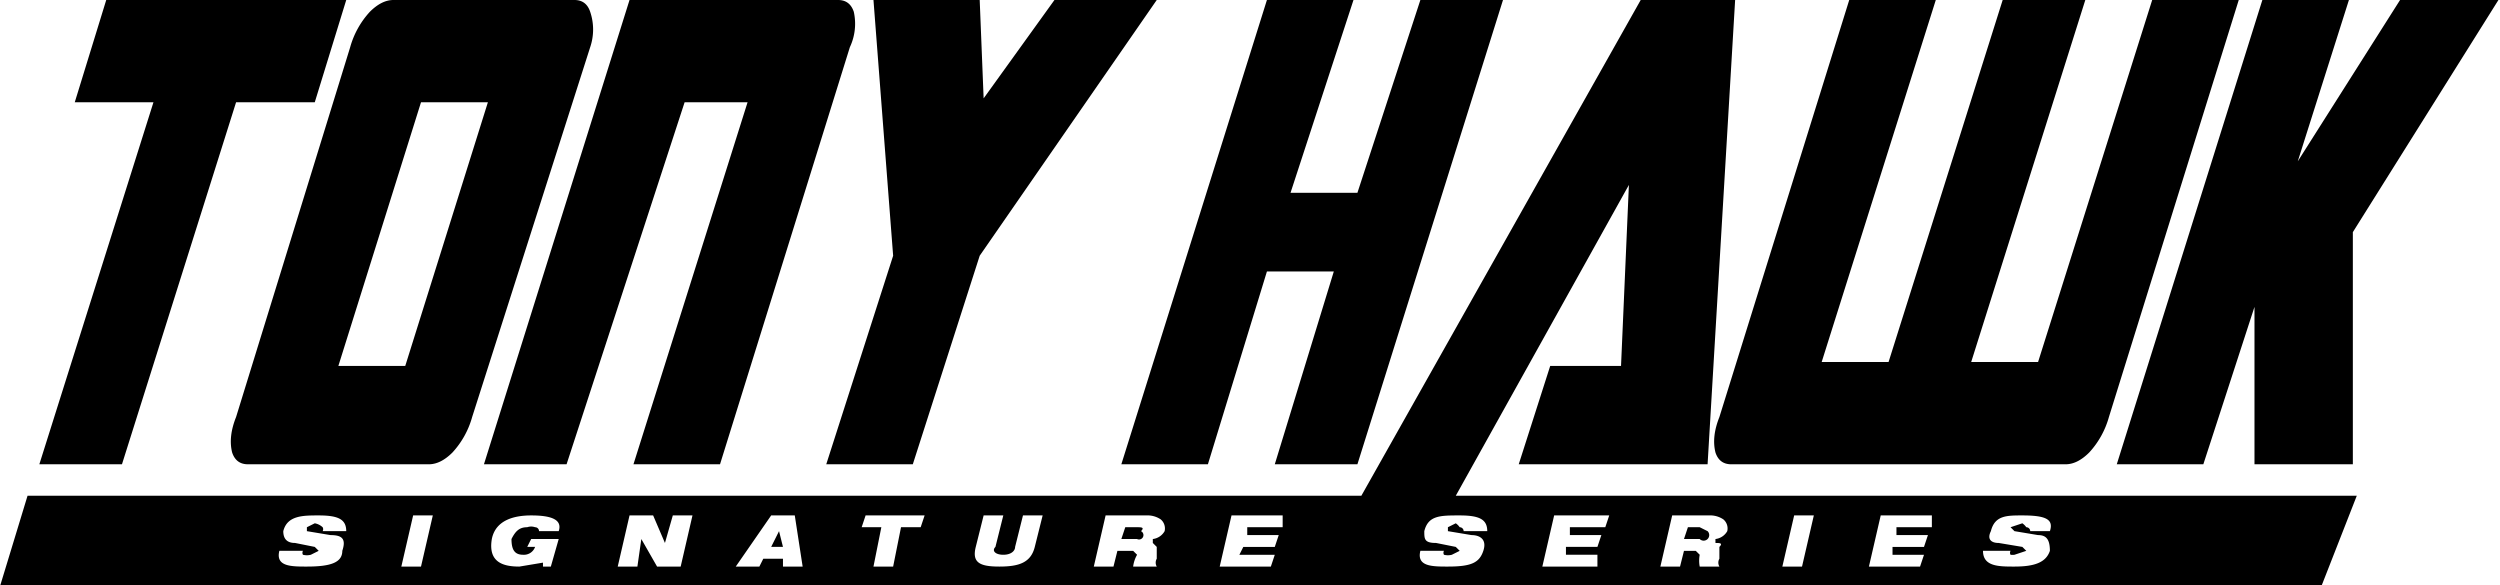 <svg xmlns="http://www.w3.org/2000/svg" viewBox="0 0 635.4 148.7">
  <path d="M307 118l15-49h17l-15 49h21L382 0h-21l-16 49h-17l16-49h-22l-37 118h22zM436 115q1 3 4 3h85q3 0 6-3a22 22 0 005-9L569 0h-22l-29 92h-17l29-92h-21l-29 92h-17l29-92h-22l-33 106q-2 5-1 9M635 0h-25l-26 41 13-41h-22l-37 118h22l13-40v40h25V59l37-59zM210 118h22l17-53 45-65h-26l-18 25-1-25h-27l5 65-17 53zM144 118l30-92h16l-29 92h22l33-106a14 14 0 001-9q-1-3-4-3h-53l-37 118zM31 118l29-92h20l8-26H27l-8 26h20l-29 92h21zM107 26h17l-21 67H86zm-48 89q1 3 4 3h46q3 0 6-3a22 22 0 005-9l30-94a14 14 0 000-9q-1-3-4-3h-46q-3 0-6 3a22 22 0 00-5 9l-29 94q-2 5-1 9M198 135l-2 4h3l-1-4z"/>
  <path d="M521 135h-5a1 1 0 00-1-1 4 4 0 00-1-1l-3 1 1 1 6 1c2 0 3 1 3 4-1 3-4 4-9 4-4 0-8 0-8-4h7a1 1 0 000 1 4 4 0 001 0l3-1-1-1-6-1c-2 0-3-1-2-3 1-4 4-4 8-4 6 0 8 1 7 4m-30-1h-9v2h8l-1 3h-8v2h8l-1 3h-13l3-13h13zm-33 10h-5l3-13h5zm-19-9a4 4 0 01-3 2v1c1 0 2 0 1 1v3a2 2 0 000 2h-5a8 8 0 010-3l-1-1h-3l-1 4h-5l3-13h10a6 6 0 013 1 3 3 0 011 3m-31-1h-9v2h8l-1 3h-8v2h8v3h-14l3-13h14zm-30 1h-6a1 1 0 00-1-1 4 4 0 00-1-1l-2 1v1l6 1c2 0 4 1 3 4s-3 4-9 4c-4 0-8 0-7-4h6a1 1 0 000 1 4 4 0 002 0l2-1-1-1-5-1c-3 0-3-1-3-3 1-4 4-4 9-4s7 1 7 4m-52-1h-9v2h8l-1 3h-8l-1 2h9l-1 3h-13l3-13h13zm-30 1a4 4 0 01-3 2v1l1 1v3a2 2 0 000 2h-6a8 8 0 011-3l-1-1h-4l-1 4h-5l3-13h11a6 6 0 013 1 3 3 0 011 3m-33 4c-1 4-4 5-9 5s-7-1-6-5l2-8h5l-2 8c-1 1 0 2 2 2s3-1 3-2l2-8h5zm-29-5h-5l-2 10h-5l2-10h-5l1-3h15zm-35 10v-2h-5l-1 2h-6l9-13h6l2 13zm-26 0h-6l-4-7-1 7h-5l3-13h6l3 7 2-7h5zm-31-9h-5a1 1 0 00-1-1 3 3 0 00-2 0c-2 0-3 1-4 3 0 3 1 4 3 4a3 3 0 003-2h-2l1-2h7l-2 7h-2v-1l-6 1c-4 0-8-1-7-7 1-5 6-6 10-6 5 0 8 1 7 4m-35 9h-5l3-13h5zm-19-9h-6a1 1 0 000-1 4 4 0 00-2-1l-2 1v1l6 1c3 0 4 1 3 4 0 3-3 4-9 4-4 0-8 0-7-4h6a1 1 0 000 1 4 4 0 002 0l2-1-1-1-5-1c-2 0-3-1-3-3 1-4 5-4 9-4 5 0 7 1 7 4m282-9l44-79-2 46h-18l-8 25h48l7-118h-24l-71 126H7l-7 23h590l9-23z"/>
  <path d="M432 134h-3l-1 3h4a1 1 0 002-2l-2-1M289 134h-3l-1 3h4a1 1 0 001-2c1-1 0-1-1-1"/>
</svg>
